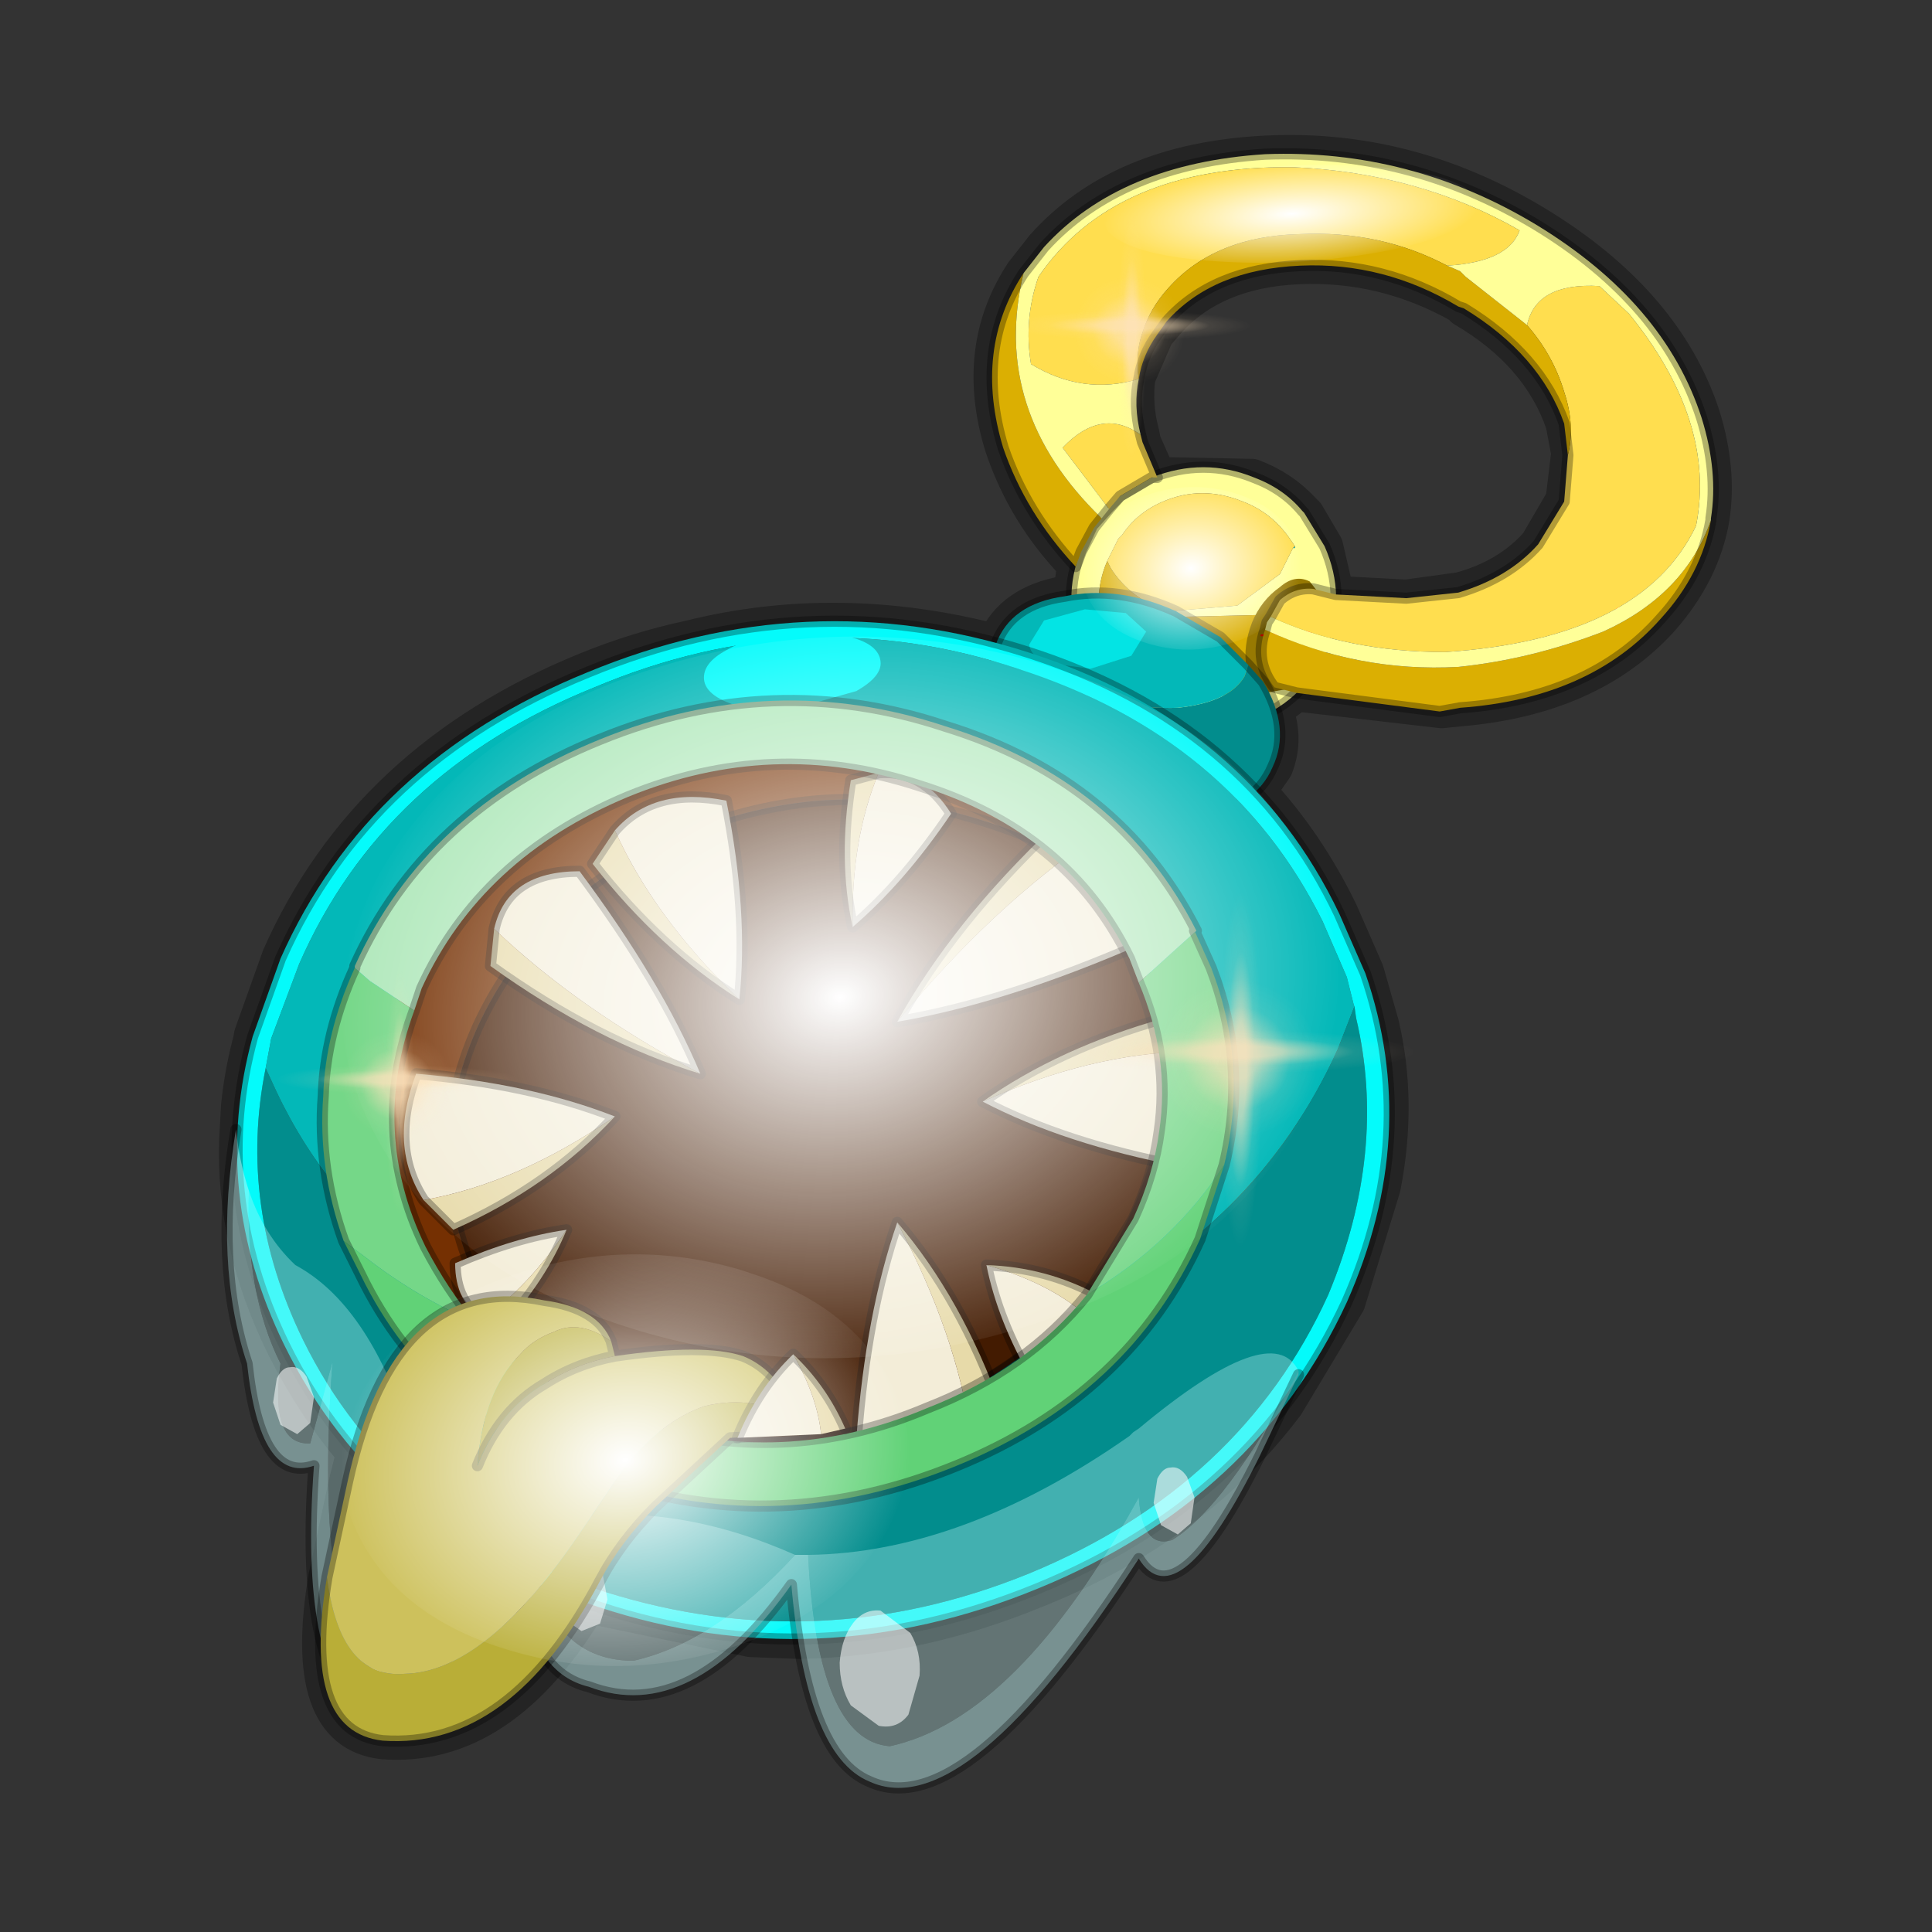 <?xml version="1.0" encoding="UTF-8" standalone="no"?>
<svg xmlns:xlink="http://www.w3.org/1999/xlink" height="520.0px" width="520.0px" xmlns="http://www.w3.org/2000/svg">
  <rect width="100%" height="100%" fill="#333333" stroke="none"/>
  <g transform="matrix(10.0, 0.0, 0.0, 10.0, 0.0, 0.0)">
    <use height="52.0" transform="matrix(1.0, 0.0, 0.0, 1.0, 0.0, 0.0)" width="52.0" xlink:href="#shape0"/>
    <use height="136.85" transform="matrix(0.181, -0.01, 0.0, 0.142, 9.198, 17.872)" width="148.25" xlink:href="#sprite0"/>
    <use height="136.85" transform="matrix(0.103, -0.006, 0.0, 0.081, 9.192, 34.205)" width="148.25" xlink:href="#sprite0"/>
    <use height="136.85" transform="matrix(0.04, -0.002, 0.0, 0.032, 29.094, 13.255)" width="148.25" xlink:href="#sprite0"/>
    <use height="136.85" transform="matrix(0.068, -0.004, 0.0, 0.019, 29.729, 4.75)" width="148.25" xlink:href="#sprite0"/>
    <use height="81.5" transform="matrix(0.12, 0.0, 0.0, 0.12, 28.4, 23.9)" width="81.5" xlink:href="#sprite1"/>
    <use height="81.5" transform="matrix(0.082, 0.0, 0.0, 0.082, 27.05, 5.75)" width="81.5" xlink:href="#sprite1"/>
    <use height="81.5" transform="matrix(0.082, 0.0, 0.0, 0.082, 7.35, 26.05)" width="81.5" xlink:href="#sprite1"/>
  </g>
  <defs>
    <g id="shape0" transform="matrix(1.0, 0.0, 0.0, 1.0, 0.0, 0.0)">
      <path d="M52.0 0.0 L52.0 52.0 0.0 52.0 0.0 0.0 52.0 0.0" fill="#795fa9" fill-opacity="0.0" fill-rule="evenodd" stroke="none"/>
      <path d="M39.3 8.2 L39.4 8.3 Q41.45 9.5 42.1 11.4 L42.25 12.2 42.1 13.45 41.4 14.65 Q40.6 15.55 39.3 15.9 L37.85 16.1 35.95 16.0 35.65 14.7 35.15 13.85 35.05 13.75 Q34.5 13.15 33.7 12.85 L31.15 12.8 30.75 11.9 30.7 11.65 Q30.5 10.9 30.6 10.15 L31.1 9.0 31.4 8.65 Q32.65 7.25 34.95 7.15 37.25 7.05 39.3 8.2 M45.8 11.2 Q44.8 8.15 41.35 6.05 37.9 3.95 34.05 4.15 30.15 4.35 28.1 6.65 L27.55 7.35 Q26.2 9.4 27.0 12.0 27.6 13.8 28.95 15.2 L28.85 16.0 28.65 16.0 Q27.25 16.25 26.8 17.3 22.55 16.2 18.55 17.2 L15.8 18.1 Q9.9 20.5 7.55 25.8 L6.8 27.9 Q6.55 28.8 6.45 29.75 L6.4 30.65 Q6.3 33.45 7.65 36.2 8.45 37.8 9.55 39.1 10.9 34.2 14.65 35.0 16.1 35.2 16.45 36.1 L16.55 36.5 Q18.95 36.15 20.0 36.5 21.0 36.9 21.55 38.3 L21.65 38.6 19.65 38.7 17.65 40.55 Q16.7 41.5 16.15 42.55 L15.85 43.15 16.1 43.25 20.2 44.1 21.5 44.15 Q24.7 44.1 27.95 42.75 32.15 41.05 34.6 37.8 L36.25 35.05 37.2 31.95 Q37.65 29.65 37.15 27.55 L36.75 26.15 36.05 24.55 Q35.15 22.7 33.85 21.3 L34.3 20.65 Q34.6 19.9 34.3 19.1 L34.9 18.65 38.8 19.1 39.3 19.05 Q42.8 18.75 44.7 16.65 45.8 15.4 46.05 13.95 46.25 12.65 45.8 11.2 M6.4 30.65 L6.45 29.75 6.8 27.85 7.55 25.75 Q9.9 20.45 15.8 18.05 17.15 17.5 18.55 17.2 M9.35 39.9 L8.8 42.45 Q8.1 46.6 10.3 46.85 13.5 47.1 15.85 43.15 11.9 41.8 9.55 39.1 L9.35 39.9 M16.55 36.5 Q15.5 36.7 14.65 37.25 13.45 37.95 12.85 39.45" fill="none" stroke="#000000" stroke-linecap="round" stroke-linejoin="round" stroke-opacity="0.302" stroke-width="1.0"/>
      <path d="M33.75 12.85 Q34.55 13.15 35.05 13.75 L35.1 13.8 35.65 14.7 Q36.25 16.05 35.7 17.45 35.15 18.8 33.8 19.35 L31.1 19.4 Q29.75 18.85 29.15 17.5 28.55 16.15 29.1 14.8 L29.4 14.15 29.85 13.65 30.15 13.35 31.0 12.85 Q32.4 12.3 33.75 12.85 M34.85 14.7 L34.75 14.55 Q34.25 13.8 33.45 13.5 32.35 13.05 31.3 13.5 30.6 13.8 30.2 14.4 L30.1 14.5 29.8 15.1 Q29.35 16.15 29.8 17.2 30.25 18.3 31.35 18.75 L33.5 18.7 Q34.55 18.25 35.0 17.2 35.3 16.4 35.2 15.65 L35.1 15.75 34.0 16.55 31.85 16.6 31.5 16.45 33.3 16.3 34.45 15.45 34.8 14.75 34.85 14.75 34.85 14.7 M29.8 15.1 L29.75 15.1 29.8 15.1" fill="#ffff98" fill-rule="evenodd" stroke="none"/>
      <path d="M34.85 14.7 L34.85 14.75 34.8 14.75 34.85 14.7 M29.8 15.1 L29.75 15.1 29.8 15.1" fill="#03b8b8" fill-rule="evenodd" stroke="none"/>
      <path d="M29.8 15.1 L30.1 14.5 30.2 14.4 Q30.6 13.8 31.3 13.5 32.35 13.05 33.45 13.5 34.25 13.8 34.75 14.55 L34.85 14.7 34.8 14.75 34.45 15.45 33.3 16.3 31.5 16.45 31.15 16.35 Q30.35 16.0 29.9 15.3 L29.8 15.1" fill="#ffde4f" fill-rule="evenodd" stroke="none"/>
      <path d="M31.5 16.45 L31.85 16.6 34.0 16.55 35.1 15.75 35.2 15.65 Q35.3 16.4 35.0 17.2 34.55 18.25 33.5 18.7 L31.35 18.75 Q30.25 18.3 29.8 17.2 29.35 16.15 29.8 15.1 L29.9 15.3 Q30.35 16.0 31.15 16.35 L31.5 16.45" fill="#dbaf02" fill-rule="evenodd" stroke="none"/>
      <path d="M33.75 12.85 Q34.55 13.15 35.05 13.75 L35.1 13.8 35.65 14.7 Q36.25 16.05 35.7 17.45 35.15 18.8 33.8 19.35 L31.1 19.4 Q29.75 18.85 29.15 17.5 28.55 16.15 29.1 14.8 L29.4 14.15 29.85 13.65 30.15 13.35 31.0 12.85 Q32.4 12.3 33.75 12.85 Z" fill="none" stroke="#000000" stroke-linecap="round" stroke-linejoin="round" stroke-opacity="0.302" stroke-width="0.3"/>
      <path d="M35.25 15.65 L35.8 16.35 Q35.9 16.9 35.65 17.5 L34.9 18.5 34.05 18.65 33.55 17.95 Q33.45 17.4 33.7 16.75 33.95 16.15 34.45 15.8 34.85 15.45 35.25 15.65" fill="#977902" fill-rule="evenodd" stroke="none"/>
      <path d="M33.95 17.1 L43.7 16.35" fill="none" stroke="#ff0000" stroke-linecap="round" stroke-linejoin="round" stroke-width="0.05"/>
      <path d="M34.2 16.6 L34.45 16.15 Q34.85 15.8 35.35 15.85 L35.95 16.0 37.85 16.1 39.25 15.95 Q40.6 15.55 41.4 14.65 L42.1 13.5 42.2 12.25 Q42.4 11.45 42.1 10.55 41.8 9.55 41.1 8.75 41.35 7.6 43.05 7.7 L43.85 8.45 Q46.2 11.35 45.65 14.15 44.2 17.2 38.9 17.55 36.25 17.55 34.2 16.6 M30.7 11.7 L30.75 11.9 31.15 12.85 31.0 12.85 30.15 13.35 29.85 13.7 28.6 12.05 Q29.65 10.95 30.7 11.7 M30.65 10.2 Q29.15 10.65 27.75 9.8 27.55 8.6 27.95 7.45 30.0 4.45 34.8 4.5 38.2 4.65 40.9 6.2 40.6 7.05 38.95 7.15 37.15 6.2 35.0 6.3 32.7 6.35 31.45 7.75 30.95 8.3 30.75 8.95 30.55 9.5 30.65 10.2" fill="#ffde4f" fill-rule="evenodd" stroke="none"/>
      <path d="M46.05 14.0 Q45.8 15.45 44.7 16.65 42.8 18.8 39.3 19.05 L38.75 19.15 34.9 18.65 34.3 18.5 Q33.75 17.8 34.05 16.95 36.55 18.1 39.25 17.95 41.2 17.75 43.15 17.0 45.35 16.0 46.05 14.0 M42.2 12.25 L42.1 11.4 Q41.45 9.55 39.4 8.3 L39.25 8.25 Q37.25 7.05 35.0 7.15 32.65 7.25 31.4 8.65 L31.15 9.0 Q30.75 9.55 30.65 10.2 30.55 9.5 30.75 8.95 30.95 8.3 31.45 7.75 32.7 6.35 35.0 6.3 37.15 6.2 38.95 7.15 L39.3 7.3 39.45 7.45 41.1 8.75 Q41.8 9.55 42.1 10.55 42.4 11.45 42.2 12.25 M29.65 13.95 L29.45 14.2 29.1 14.85 28.95 15.25 Q27.6 13.8 27.0 12.05 26.2 9.4 27.55 7.35 26.65 11.05 29.65 13.95" fill="#dbaf02" fill-rule="evenodd" stroke="none"/>
      <path d="M34.05 16.95 L34.1 16.75 34.2 16.6 Q36.25 17.55 38.9 17.55 44.2 17.2 45.65 14.15 46.2 11.35 43.85 8.45 L43.05 7.7 Q41.35 7.6 41.1 8.75 L39.45 7.45 39.3 7.3 38.95 7.15 Q40.6 7.05 40.9 6.2 38.2 4.65 34.8 4.5 30.0 4.45 27.95 7.45 27.55 8.6 27.75 9.8 29.15 10.65 30.65 10.2 30.5 10.9 30.7 11.7 29.65 10.95 28.6 12.05 L29.85 13.7 29.65 13.95 Q26.65 11.05 27.55 7.35 L28.1 6.65 Q30.15 4.4 34.05 4.15 37.95 4.0 41.35 6.05 44.8 8.15 45.8 11.25 46.25 12.7 46.05 13.95 L46.05 14.0 Q45.35 16.0 43.15 17.0 41.2 17.75 39.25 17.95 36.55 18.1 34.05 16.95" fill="#ffff98" fill-rule="evenodd" stroke="none"/>
      <path d="M46.05 14.0 Q45.8 15.45 44.7 16.65 42.8 18.8 39.3 19.05 L38.75 19.15 34.9 18.65 34.3 18.5 Q33.75 17.8 34.05 16.95 L34.1 16.75 34.2 16.6 34.45 16.15 Q34.85 15.8 35.35 15.85 L35.95 16.0 37.85 16.1 39.25 15.95 Q40.6 15.55 41.4 14.65 L42.1 13.5 42.2 12.25 42.1 11.4 Q41.45 9.55 39.4 8.3 L39.25 8.25 Q37.25 7.05 35.0 7.15 32.65 7.25 31.4 8.65 L31.15 9.0 Q30.75 9.55 30.65 10.2 30.5 10.9 30.7 11.7 L30.75 11.9 31.15 12.85 31.0 12.85 30.15 13.35 29.85 13.7 29.65 13.95 29.45 14.2 29.1 14.85 28.95 15.25 Q27.6 13.8 27.0 12.05 26.2 9.4 27.55 7.35 L28.1 6.65 Q30.15 4.4 34.05 4.15 37.95 4.0 41.35 6.05 44.8 8.15 45.8 11.25 46.25 12.7 46.05 13.95" fill="none" stroke="#000000" stroke-linecap="round" stroke-linejoin="round" stroke-opacity="0.302" stroke-width="0.3"/>
      <path d="M33.6 17.9 L34.0 18.35 Q34.75 19.6 34.25 20.65 33.8 21.7 32.35 21.95 30.95 22.25 29.4 21.6 27.8 20.9 27.05 19.6 L26.6 18.45 26.7 17.5 27.5 18.05 28.7 18.55 Q30.3 19.1 31.7 19.05 33.1 18.9 33.5 18.2 L33.6 17.9" fill="#028d8d" fill-rule="evenodd" stroke="none"/>
      <path d="M26.7 17.5 L26.8 17.35 Q27.2 16.25 28.65 16.05 30.1 15.75 31.65 16.45 L32.85 17.15 33.6 17.9 33.5 18.2 Q33.1 18.9 31.7 19.05 30.3 19.1 28.7 18.55 L27.5 18.05 26.7 17.5" fill="#03b8b8" fill-rule="evenodd" stroke="none"/>
      <path d="M26.7 17.5 L26.8 17.35 Q27.2 16.25 28.65 16.05 30.1 15.75 31.65 16.45 L32.85 17.15 33.6 17.9 34.0 18.35 Q34.75 19.6 34.25 20.65 33.8 21.7 32.35 21.95 30.95 22.25 29.4 21.6 27.8 20.9 27.05 19.6 L26.6 18.45 26.7 17.5 Z" fill="none" stroke="#000000" stroke-linecap="round" stroke-linejoin="round" stroke-opacity="0.302" stroke-width="0.3"/>
      <path d="M30.45 17.65 L29.35 18.0 28.25 17.85 Q27.75 17.7 27.7 17.35 L28.1 16.7 29.2 16.4 30.3 16.5 30.85 17.0 30.45 17.65" fill="#04fbfb" fill-opacity="0.643" fill-rule="evenodd" stroke="none"/>
      <path d="M32.25 26.85 Q34.0 30.3 32.4 33.95 30.75 37.55 26.7 39.2 22.7 40.8 18.7 39.5 14.6 38.2 12.95 34.75 11.25 31.25 12.85 27.65 14.5 24.05 18.5 22.4 22.5 20.8 26.5 22.1 30.55 23.35 32.25 26.85" fill="#431b01" fill-rule="evenodd" stroke="none"/>
      <path d="M33.85 25.4 Q36.0 29.75 33.95 34.25 31.9 38.75 26.9 40.8 21.95 42.9 16.9 41.3 11.85 39.65 9.7 35.25 7.6 30.95 9.65 26.45 11.65 21.95 16.65 19.85 21.6 17.85 26.7 19.45 31.7 21.05 33.85 25.4 M32.25 26.85 Q30.55 23.35 26.5 22.1 22.5 20.8 18.5 22.4 14.5 24.05 12.85 27.65 11.25 31.25 12.95 34.75 14.6 38.2 18.7 39.5 22.7 40.8 26.7 39.2 30.75 37.55 32.4 33.95 34.0 30.3 32.25 26.85" fill="#753002" fill-rule="evenodd" stroke="none"/>
      <path d="M33.85 25.4 Q36.0 29.75 33.95 34.25 31.9 38.75 26.9 40.8 21.95 42.9 16.9 41.3 11.85 39.65 9.7 35.25 7.6 30.95 9.65 26.45 11.65 21.95 16.65 19.85 21.6 17.85 26.7 19.45 31.7 21.05 33.85 25.4 M32.25 26.85 Q34.0 30.3 32.4 33.95 30.75 37.55 26.7 39.2 22.7 40.8 18.7 39.5 14.6 38.2 12.95 34.75 11.25 31.25 12.85 27.65 14.5 24.05 18.5 22.4 22.5 20.8 26.5 22.1 30.55 23.35 32.25 26.85" fill="none" stroke="#000000" stroke-linecap="round" stroke-linejoin="round" stroke-opacity="0.302" stroke-width="0.3"/>
      <path d="M28.65 35.5 Q33.8 33.1 36.0 28.25 L36.45 27.1 36.45 27.05 36.5 27.4 Q37.35 31.0 35.75 34.85 33.4 40.0 27.7 42.35 22.05 44.65 16.3 42.85 10.55 40.95 8.15 36.05 6.4 32.45 7.15 28.75 L7.45 29.4 Q8.85 32.35 11.5 34.25 13.25 37.1 16.85 38.3 20.9 39.55 24.95 37.95 27.15 37.0 28.65 35.5" fill="#028d8d" fill-rule="evenodd" stroke="none"/>
      <path d="M36.45 27.1 L36.0 28.25 Q33.8 33.1 28.65 35.5 29.9 34.25 30.6 32.65 32.25 29.0 30.5 25.5 28.8 22.0 24.75 20.7 20.65 19.4 16.65 21.05 12.6 22.7 11.0 26.35 9.35 30.0 11.05 33.5 L11.5 34.25 Q8.85 32.35 7.45 29.4 L7.15 28.75 7.3 27.95 8.05 25.95 Q10.3 20.8 16.0 18.5 21.7 16.1 27.4 18.0 33.15 19.85 35.6 24.8 L36.25 26.3 36.45 27.1" fill="#03b8b8" fill-rule="evenodd" stroke="none"/>
      <path d="M36.75 26.2 Q38.25 30.55 36.25 35.05 33.8 40.35 27.95 42.75 22.0 45.2 16.1 43.25 10.15 41.3 7.65 36.2 5.65 32.1 6.8 27.9 L7.55 25.8 Q9.9 20.5 15.8 18.1 21.7 15.65 27.65 17.55 33.6 19.45 36.05 24.6 L36.75 26.2 M7.15 28.75 Q6.4 32.45 8.15 36.05 10.55 40.95 16.3 42.85 22.05 44.65 27.7 42.35 33.4 40.0 35.75 34.85 37.35 31.0 36.5 27.4 L36.45 27.05 36.45 27.1 36.25 26.3 35.6 24.8 Q33.15 19.85 27.4 18.0 21.7 16.1 16.0 18.5 10.3 20.8 8.05 25.95 L7.3 27.95 7.15 28.75" fill="#04fbfb" fill-rule="evenodd" stroke="none"/>
      <path d="M36.75 26.2 Q38.25 30.55 36.25 35.05 33.8 40.35 27.95 42.75 22.0 45.2 16.1 43.25 10.15 41.3 7.65 36.2 5.65 32.1 6.8 27.9 L7.55 25.8 Q9.9 20.5 15.8 18.1 21.7 15.65 27.65 17.55 33.6 19.45 36.05 24.6 L36.75 26.2 M28.65 35.5 Q27.15 37.0 24.95 37.95 20.9 39.55 16.85 38.3 13.25 37.1 11.5 34.25 L11.05 33.5 Q9.35 30.0 11.0 26.35 12.6 22.7 16.65 21.05 20.65 19.4 24.75 20.7 28.8 22.0 30.5 25.5 32.25 29.0 30.6 32.65 29.9 34.25 28.65 35.5" fill="none" stroke="#000000" stroke-linecap="round" stroke-linejoin="round" stroke-opacity="0.302" stroke-width="0.3"/>
      <path d="M23.05 18.6 L21.45 19.05 19.7 18.95 Q19.0 18.7 18.95 18.3 18.9 17.85 19.55 17.5 20.25 17.1 21.25 17.0 L22.9 17.15 Q23.65 17.35 23.7 17.8 23.75 18.2 23.05 18.6" fill="#04fbfb" fill-rule="evenodd" stroke="none"/>
      <path d="M13.3 25.0 L13.2 26.0 Q16.05 28.05 18.85 28.9 15.55 27.15 13.3 25.0" fill="#e7daa9" fill-rule="evenodd" stroke="none"/>
      <path d="M13.3 25.0 Q15.55 27.15 18.85 28.9 17.8 26.4 15.6 23.45 13.65 23.45 13.3 25.0" fill="#f3edd8" fill-rule="evenodd" stroke="none"/>
      <path d="M18.85 28.9 Q16.05 28.05 13.2 26.0 L13.3 25.0 M18.85 28.9 Q17.8 26.4 15.6 23.45 13.65 23.45 13.3 25.0" fill="none" stroke="#000000" stroke-linecap="round" stroke-linejoin="round" stroke-opacity="0.302" stroke-width="0.3"/>
      <path d="M11.4 32.3 L12.2 33.1 Q14.8 31.95 16.55 30.05 13.95 31.85 11.4 32.3" fill="#e7daa9" fill-rule="evenodd" stroke="none"/>
      <path d="M11.4 32.3 Q13.95 31.85 16.55 30.05 14.25 29.15 11.2 28.9 10.45 30.85 11.4 32.3" fill="#f3edd8" fill-rule="evenodd" stroke="none"/>
      <path d="M16.55 30.05 Q14.8 31.95 12.2 33.1 L11.4 32.3 M16.55 30.05 Q14.25 29.15 11.2 28.9 10.45 30.85 11.4 32.3" fill="none" stroke="#000000" stroke-linecap="round" stroke-linejoin="round" stroke-opacity="0.302" stroke-width="0.3"/>
      <path d="M13.0 35.5 L13.55 35.7 Q14.7 34.45 15.25 33.1 14.25 34.6 13.0 35.5" fill="#e7daa9" fill-rule="evenodd" stroke="none"/>
      <path d="M13.0 35.5 Q14.25 34.6 15.25 33.1 13.85 33.3 12.25 34.0 12.25 35.05 13.0 35.5" fill="#f3edd8" fill-rule="evenodd" stroke="none"/>
      <path d="M15.25 33.1 Q14.7 34.45 13.55 35.7 L13.0 35.5 M15.25 33.1 Q13.85 33.3 12.25 34.0 12.25 35.05 13.0 35.5" fill="none" stroke="#000000" stroke-linecap="round" stroke-linejoin="round" stroke-opacity="0.302" stroke-width="0.3"/>
      <path d="M26.15 38.7 L26.95 37.9 Q25.9 34.95 24.15 32.9 25.75 35.9 26.15 38.7" fill="#e7daa9" fill-rule="evenodd" stroke="none"/>
      <path d="M26.15 38.7 Q25.75 35.9 24.15 32.9 23.3 35.35 23.05 38.7 24.75 39.7 26.15 38.7" fill="#f3edd8" fill-rule="evenodd" stroke="none"/>
      <path d="M24.15 32.9 Q25.9 34.95 26.95 37.9 L26.15 38.7 M24.15 32.9 Q23.3 35.35 23.05 38.7 24.75 39.7 26.15 38.7" fill="none" stroke="#000000" stroke-linecap="round" stroke-linejoin="round" stroke-opacity="0.302" stroke-width="0.3"/>
      <path d="M29.4 35.55 L29.55 34.85 Q28.15 34.1 26.55 34.05 28.35 34.55 29.4 35.55" fill="#e7daa9" fill-rule="evenodd" stroke="none"/>
      <path d="M29.4 35.55 Q28.35 34.55 26.55 34.05 26.85 35.55 27.75 37.1 29.0 36.7 29.4 35.55" fill="#f3edd8" fill-rule="evenodd" stroke="none"/>
      <path d="M26.55 34.05 Q28.15 34.1 29.55 34.85 L29.4 35.55 M26.55 34.05 Q26.85 35.55 27.75 37.1 29.0 36.7 29.4 35.55" fill="none" stroke="#000000" stroke-linecap="round" stroke-linejoin="round" stroke-opacity="0.302" stroke-width="0.3"/>
      <path d="M32.0 28.3 L31.35 27.4 Q28.5 28.2 26.45 29.65 29.35 28.35 32.0 28.3" fill="#e7daa9" fill-rule="evenodd" stroke="none"/>
      <path d="M32.0 28.3 Q29.35 28.35 26.45 29.65 28.65 30.8 31.8 31.4 32.8 29.75 32.0 28.3" fill="#f3edd8" fill-rule="evenodd" stroke="none"/>
      <path d="M26.45 29.65 Q28.5 28.2 31.35 27.4 L32.0 28.3 M26.45 29.65 Q28.65 30.8 31.8 31.4 32.8 29.75 32.0 28.3" fill="none" stroke="#000000" stroke-linecap="round" stroke-linejoin="round" stroke-opacity="0.302" stroke-width="0.3"/>
      <path d="M23.65 20.8 L22.9 21.0 Q22.55 23.15 22.95 24.95 22.9 22.6 23.65 20.8" fill="#e7daa9" fill-rule="evenodd" stroke="none"/>
      <path d="M23.65 20.8 Q22.9 22.6 22.95 24.95 24.35 23.75 25.6 21.9 24.85 20.7 23.65 20.8" fill="#f3edd8" fill-rule="evenodd" stroke="none"/>
      <path d="M22.95 24.95 Q22.55 23.15 22.9 21.0 L23.65 20.8 M22.95 24.95 Q24.35 23.75 25.6 21.9 24.85 20.7 23.65 20.8" fill="none" stroke="#000000" stroke-linecap="round" stroke-linejoin="round" stroke-opacity="0.302" stroke-width="0.3"/>
      <path d="M29.5 22.5 L28.35 22.25 Q25.65 24.8 24.15 27.5 26.7 24.4 29.5 22.5" fill="#e7daa9" fill-rule="evenodd" stroke="none"/>
      <path d="M29.5 22.5 Q26.7 24.4 24.15 27.5 27.1 27.0 30.75 25.4 31.15 23.25 29.5 22.5" fill="#f3edd8" fill-rule="evenodd" stroke="none"/>
      <path d="M24.15 27.5 Q25.65 24.8 28.35 22.25 L29.5 22.5 M24.15 27.5 Q27.1 27.0 30.75 25.4 31.15 23.25 29.5 22.5" fill="none" stroke="#000000" stroke-linecap="round" stroke-linejoin="round" stroke-opacity="0.302" stroke-width="0.3"/>
      <path d="M16.55 22.35 L15.95 23.25 Q17.75 25.55 19.9 26.9 17.6 24.7 16.55 22.35" fill="#e7daa9" fill-rule="evenodd" stroke="none"/>
      <path d="M16.55 22.35 Q17.6 24.7 19.9 26.9 20.15 24.55 19.55 21.55 17.6 21.15 16.55 22.35" fill="#f3edd8" fill-rule="evenodd" stroke="none"/>
      <path d="M19.9 26.9 Q17.75 25.55 15.95 23.25 L16.55 22.35 M19.9 26.9 Q20.15 24.55 19.55 21.55 17.6 21.15 16.55 22.35" fill="none" stroke="#000000" stroke-linecap="round" stroke-linejoin="round" stroke-opacity="0.302" stroke-width="0.3"/>
      <path d="M29.25 34.85 Q31.6 33.45 32.95 31.35 L32.3 33.35 Q30.4 37.55 25.75 39.45 21.0 41.4 16.35 39.85 11.65 38.35 9.7 34.3 L9.25 33.4 9.85 33.85 Q11.2 34.9 12.8 35.6 14.45 37.4 17.1 38.25 21.05 39.55 24.95 37.9 27.65 36.85 29.25 34.85" fill="#61d277" fill-rule="evenodd" stroke="none"/>
      <path d="M29.25 34.85 L30.5 32.8 Q31.05 31.6 31.2 30.45 31.5 28.45 30.65 26.45 L32.2 25.05 32.15 25.05 32.6 26.05 Q33.6 28.65 32.95 31.35 31.6 33.45 29.25 34.85 M11.15 27.2 Q9.95 30.45 11.45 33.55 12.05 34.7 12.8 35.6 11.2 34.9 9.85 33.85 L9.25 33.4 Q8.55 31.45 8.7 29.5 8.75 27.8 9.55 26.05 L9.95 26.4 11.15 27.2" fill="#75d788" fill-rule="evenodd" stroke="none"/>
      <path d="M32.2 25.05 L30.65 26.45 30.4 25.8 Q28.75 22.4 24.75 21.15 20.8 19.85 16.9 21.45 12.95 23.1 11.35 26.6 L11.15 27.2 9.95 26.4 9.55 26.05 9.55 26.0 Q11.45 21.8 16.15 19.9 20.8 18.0 25.45 19.55 30.15 21.0 32.2 25.05" fill="#b0e8bb" fill-rule="evenodd" stroke="none"/>
      <path d="M30.65 26.45 Q31.5 28.45 31.2 30.45 31.05 31.6 30.5 32.8 L29.25 34.85 M32.95 31.35 Q33.6 28.65 32.6 26.05 L32.15 25.05 32.2 25.05 M30.65 26.45 L30.4 25.8 Q28.75 22.4 24.75 21.15 20.8 19.85 16.9 21.45 12.95 23.1 11.35 26.6 L11.15 27.2 Q9.95 30.45 11.45 33.55 12.05 34.7 12.8 35.6 14.45 37.4 17.1 38.25 21.05 39.55 24.95 37.9 27.65 36.85 29.25 34.85 M32.95 31.35 L32.3 33.35 Q30.4 37.55 25.75 39.45 21.0 41.4 16.35 39.85 11.65 38.35 9.7 34.3 L9.25 33.4 Q8.55 31.45 8.7 29.5 8.75 27.8 9.55 26.05 L9.55 26.0 Q11.45 21.8 16.15 19.9 20.8 18.0 25.45 19.55 30.15 21.0 32.2 25.05" fill="none" stroke="#000000" stroke-linecap="round" stroke-linejoin="round" stroke-opacity="0.302" stroke-width="0.3"/>
      <path d="M34.95 36.9 Q33.0 40.55 31.55 41.45 30.75 41.7 30.65 40.3 27.4 46.25 23.95 47.0 22.0 46.85 21.75 41.85 25.9 41.8 30.4 38.65 L30.5 38.55 30.65 38.45 Q34.25 35.45 34.95 36.9 M21.4 41.85 Q19.25 44.2 17.05 44.7 14.65 44.7 14.2 41.4 11.8 46.3 10.4 45.45 8.4 44.0 8.95 36.65 L8.35 38.85 Q7.25 38.9 7.55 36.7 6.6 34.8 6.7 32.05 7.1 33.25 7.95 34.05 9.9 35.1 11.0 38.5 12.85 40.7 15.3 40.85 18.25 40.45 21.4 41.85" fill="#c4f7f7" fill-opacity="0.333" fill-rule="evenodd" stroke="none"/>
      <path d="M34.95 36.9 L34.95 37.0 33.9 39.2 Q31.7 43.65 30.65 41.95 26.0 49.15 23.4 47.95 21.7 47.25 21.3 42.65 18.6 46.45 15.85 45.4 14.4 45.05 14.1 42.95 11.9 47.95 9.75 46.15 8.05 44.85 8.45 39.45 7.0 39.95 6.65 36.7 5.75 34.0 6.35 30.4 6.45 31.3 6.7 32.05 6.6 34.8 7.55 36.7 7.25 38.9 8.35 38.85 L8.95 36.65 Q8.4 44.0 10.4 45.45 11.8 46.3 14.2 41.4 14.65 44.7 17.05 44.7 19.25 44.2 21.4 41.85 L21.75 41.85 Q22.0 46.85 23.95 47.0 27.4 46.25 30.65 40.3 30.75 41.7 31.55 41.45 33.0 40.55 34.95 36.9" fill="#c4f7f7" fill-opacity="0.482" fill-rule="evenodd" stroke="none"/>
      <path d="M6.35 30.4 Q5.75 34.0 6.65 36.7 7.0 39.95 8.45 39.45 8.05 44.85 9.75 46.15 11.9 47.95 14.1 42.95 14.4 45.05 15.85 45.4 18.6 46.45 21.3 42.65 21.7 47.25 23.4 47.95 26.0 49.15 30.65 41.95 31.7 43.65 33.9 39.2 L34.95 37.0" fill="none" stroke="#000000" stroke-linecap="round" stroke-linejoin="round" stroke-opacity="0.302" stroke-width="0.3"/>
      <path d="M23.7 43.35 L24.5 43.95 Q24.8 44.45 24.75 45.1 L24.45 46.15 Q24.15 46.55 23.65 46.45 L22.9 45.9 Q22.6 45.4 22.6 44.75 22.65 44.1 22.95 43.7 23.25 43.3 23.7 43.35" fill="#ffffff" fill-opacity="0.553" fill-rule="evenodd" stroke="none"/>
      <path d="M15.7 41.85 Q16.0 41.9 16.2 42.25 L16.35 43.05 16.15 43.7 15.65 43.9 15.15 43.55 14.95 42.8 Q14.95 42.35 15.2 42.1 15.4 41.8 15.7 41.85" fill="#ffffff" fill-opacity="0.553" fill-rule="evenodd" stroke="none"/>
      <path d="M10.15 42.7 Q10.45 42.65 10.65 43.0 L10.95 43.75 10.85 44.65 10.35 45.0 Q10.05 45.0 9.85 44.75 L9.5 43.9 Q9.45 43.45 9.65 43.1 9.85 42.7 10.15 42.7" fill="#ffffff" fill-opacity="0.553" fill-rule="evenodd" stroke="none"/>
      <path d="M7.8 36.8 Q8.05 36.75 8.25 37.05 L8.45 37.6 8.35 38.3 8.0 38.6 7.55 38.35 7.35 37.75 7.45 37.1 Q7.6 36.8 7.8 36.8" fill="#ffffff" fill-opacity="0.553" fill-rule="evenodd" stroke="none"/>
      <path d="M31.5 39.5 Q31.75 39.45 31.95 39.75 L32.15 40.3 32.05 41.0 31.7 41.3 31.25 41.05 31.05 40.45 31.15 39.8 Q31.3 39.5 31.5 39.5" fill="#ffffff" fill-opacity="0.553" fill-rule="evenodd" stroke="none"/>
      <path d="M12.85 39.45 Q13.0 37.45 14.0 36.45 14.35 36.05 14.9 35.85 15.6 35.5 16.45 36.1 L16.55 36.5 Q15.5 36.7 14.65 37.25 13.45 37.95 12.85 39.45 M8.8 42.45 Q9.15 45.2 10.9 45.05 13.1 45.0 15.65 41.2 L16.8 39.5 Q17.8 38.25 18.95 37.85 20.35 37.5 21.55 38.3 L21.65 38.6 19.65 38.7 17.65 40.55 Q16.7 41.5 16.15 42.55 13.75 47.1 10.3 46.85 8.1 46.6 8.8 42.45" fill="#b9ae37" fill-rule="evenodd" stroke="none"/>
      <path d="M16.45 36.1 Q15.6 35.5 14.9 35.85 14.35 36.05 14.0 36.45 13.0 37.45 12.85 39.45 13.45 37.95 14.65 37.25 15.5 36.7 16.55 36.5 18.95 36.15 20.0 36.5 21.0 36.9 21.55 38.3 20.35 37.5 18.95 37.85 17.8 38.25 16.8 39.5 L15.65 41.2 Q13.1 45.0 10.9 45.05 9.15 45.2 8.8 42.45 L9.35 39.9 Q10.6 34.15 14.65 35.0 16.1 35.2 16.45 36.1" fill="#cdc15c" fill-rule="evenodd" stroke="none"/>
      <path d="M16.45 36.1 Q16.1 35.2 14.65 35.0 10.6 34.15 9.35 39.9 L8.8 42.45 M21.55 38.3 Q21.0 36.9 20.0 36.5 18.95 36.15 16.55 36.5 15.5 36.7 14.65 37.25 13.45 37.95 12.85 39.45 M16.45 36.1 L16.55 36.5 M21.55 38.3 L21.65 38.6 19.65 38.7 17.65 40.55 Q16.7 41.5 16.15 42.55 13.75 47.1 10.3 46.85 8.1 46.6 8.8 42.45" fill="none" stroke="#000000" stroke-linecap="round" stroke-linejoin="round" stroke-opacity="0.302" stroke-width="0.3"/>
      <path d="M22.75 38.45 L22.1 38.6 Q22.0 37.6 21.35 36.45 22.25 37.3 22.75 38.45" fill="#e7daa9" fill-rule="evenodd" stroke="none"/>
      <path d="M22.1 38.6 L19.85 38.7 Q20.4 37.35 21.35 36.45 22.0 37.6 22.1 38.6" fill="#f3edd8" fill-rule="evenodd" stroke="none"/>
      <path d="M19.85 38.7 Q20.4 37.35 21.35 36.45 22.25 37.3 22.75 38.45" fill="none" stroke="#000000" stroke-linecap="round" stroke-linejoin="round" stroke-opacity="0.302" stroke-width="0.3"/>
    </g>
    <g id="sprite0" transform="matrix(1.0, 0.0, 0.0, 1.0, 73.5, 65.0)">
      <use height="136.85" transform="matrix(1.0, 0.0, 0.0, 1.0, -73.5, -65.0)" width="148.25" xlink:href="#shape1"/>
    </g>
    <g id="shape1" transform="matrix(1.0, 0.0, 0.0, 1.0, 73.5, 65.0)">
      <path d="M36.65 -54.65 Q60.05 -42.0 69.75 -17.95 80.55 8.9 68.0 34.1 55.45 59.35 26.8 68.2 -1.8 77.05 -29.7 64.3 -57.6 51.6 -68.45 24.75 -79.3 -2.05 -66.75 -27.25 L-66.7 -27.3 Q-54.1 -52.5 -25.5 -61.4 3.1 -70.2 31.0 -57.5 L36.65 -54.65" fill="url(#gradient0)" fill-rule="evenodd" stroke="none"/>
    </g>
    <radialGradient cx="0" cy="0" gradientTransform="matrix(0.091, 0.0, 0.0, 0.091, 0.6, 3.4)" gradientUnits="userSpaceOnUse" id="gradient0" r="819.2" spreadMethod="pad">
      <stop offset="0.0" stop-color="#ffffff"/>
      <stop offset="1.0" stop-color="#ffffff" stop-opacity="0.0"/>
    </radialGradient>
    <g id="sprite1" transform="matrix(1.0, 0.0, 0.0, 1.0, 0.0, 0.0)">
      <use height="26.7" transform="matrix(0.004, -1.351, 1.393, 0.02, 22.09, 56.026)" width="26.7" xlink:href="#sprite2"/>
      <use height="26.7" transform="matrix(0.009, -3.049, 0.372, 0.005, 36.507, 81.377)" width="26.7" xlink:href="#sprite2"/>
      <use height="26.7" transform="matrix(3.049, 0.009, -0.005, 0.372, 0.122, 31.607)" width="26.7" xlink:href="#sprite2"/>
    </g>
    <g id="sprite2" transform="matrix(1.0, 0.0, 0.0, 1.0, 13.35, 13.35)">
      <use height="26.7" transform="matrix(1.0, 0.0, 0.0, 1.0, -13.35, -13.35)" width="26.7" xlink:href="#shape2"/>
    </g>
    <g id="shape2" transform="matrix(1.0, 0.0, 0.0, 1.0, 13.35, 13.35)">
      <path d="M9.3 -9.85 Q13.35 -5.8 13.35 0.0 13.35 5.8 9.3 9.3 5.8 13.35 0.0 13.35 -5.8 13.35 -9.85 9.3 -13.35 5.8 -13.35 0.0 -13.35 -5.8 -9.85 -9.85 -5.8 -13.35 0.0 -13.35 5.8 -13.35 9.3 -9.85" fill="url(#gradient1)" fill-rule="evenodd" stroke="none"/>
    </g>
    <radialGradient cx="0" cy="0" gradientTransform="matrix(0.021, 0.0, 0.0, 0.021, 0.0, 0.0)" gradientUnits="userSpaceOnUse" id="gradient1" r="819.2" spreadMethod="pad">
      <stop offset="0.196" stop-color="#fee3bc" stop-opacity="0.6"/>
      <stop offset="0.502" stop-color="#fee3bc" stop-opacity="0.094"/>
      <stop offset="0.761" stop-color="#ffe3bd" stop-opacity="0.0"/>
    </radialGradient>
  </defs>
</svg>
